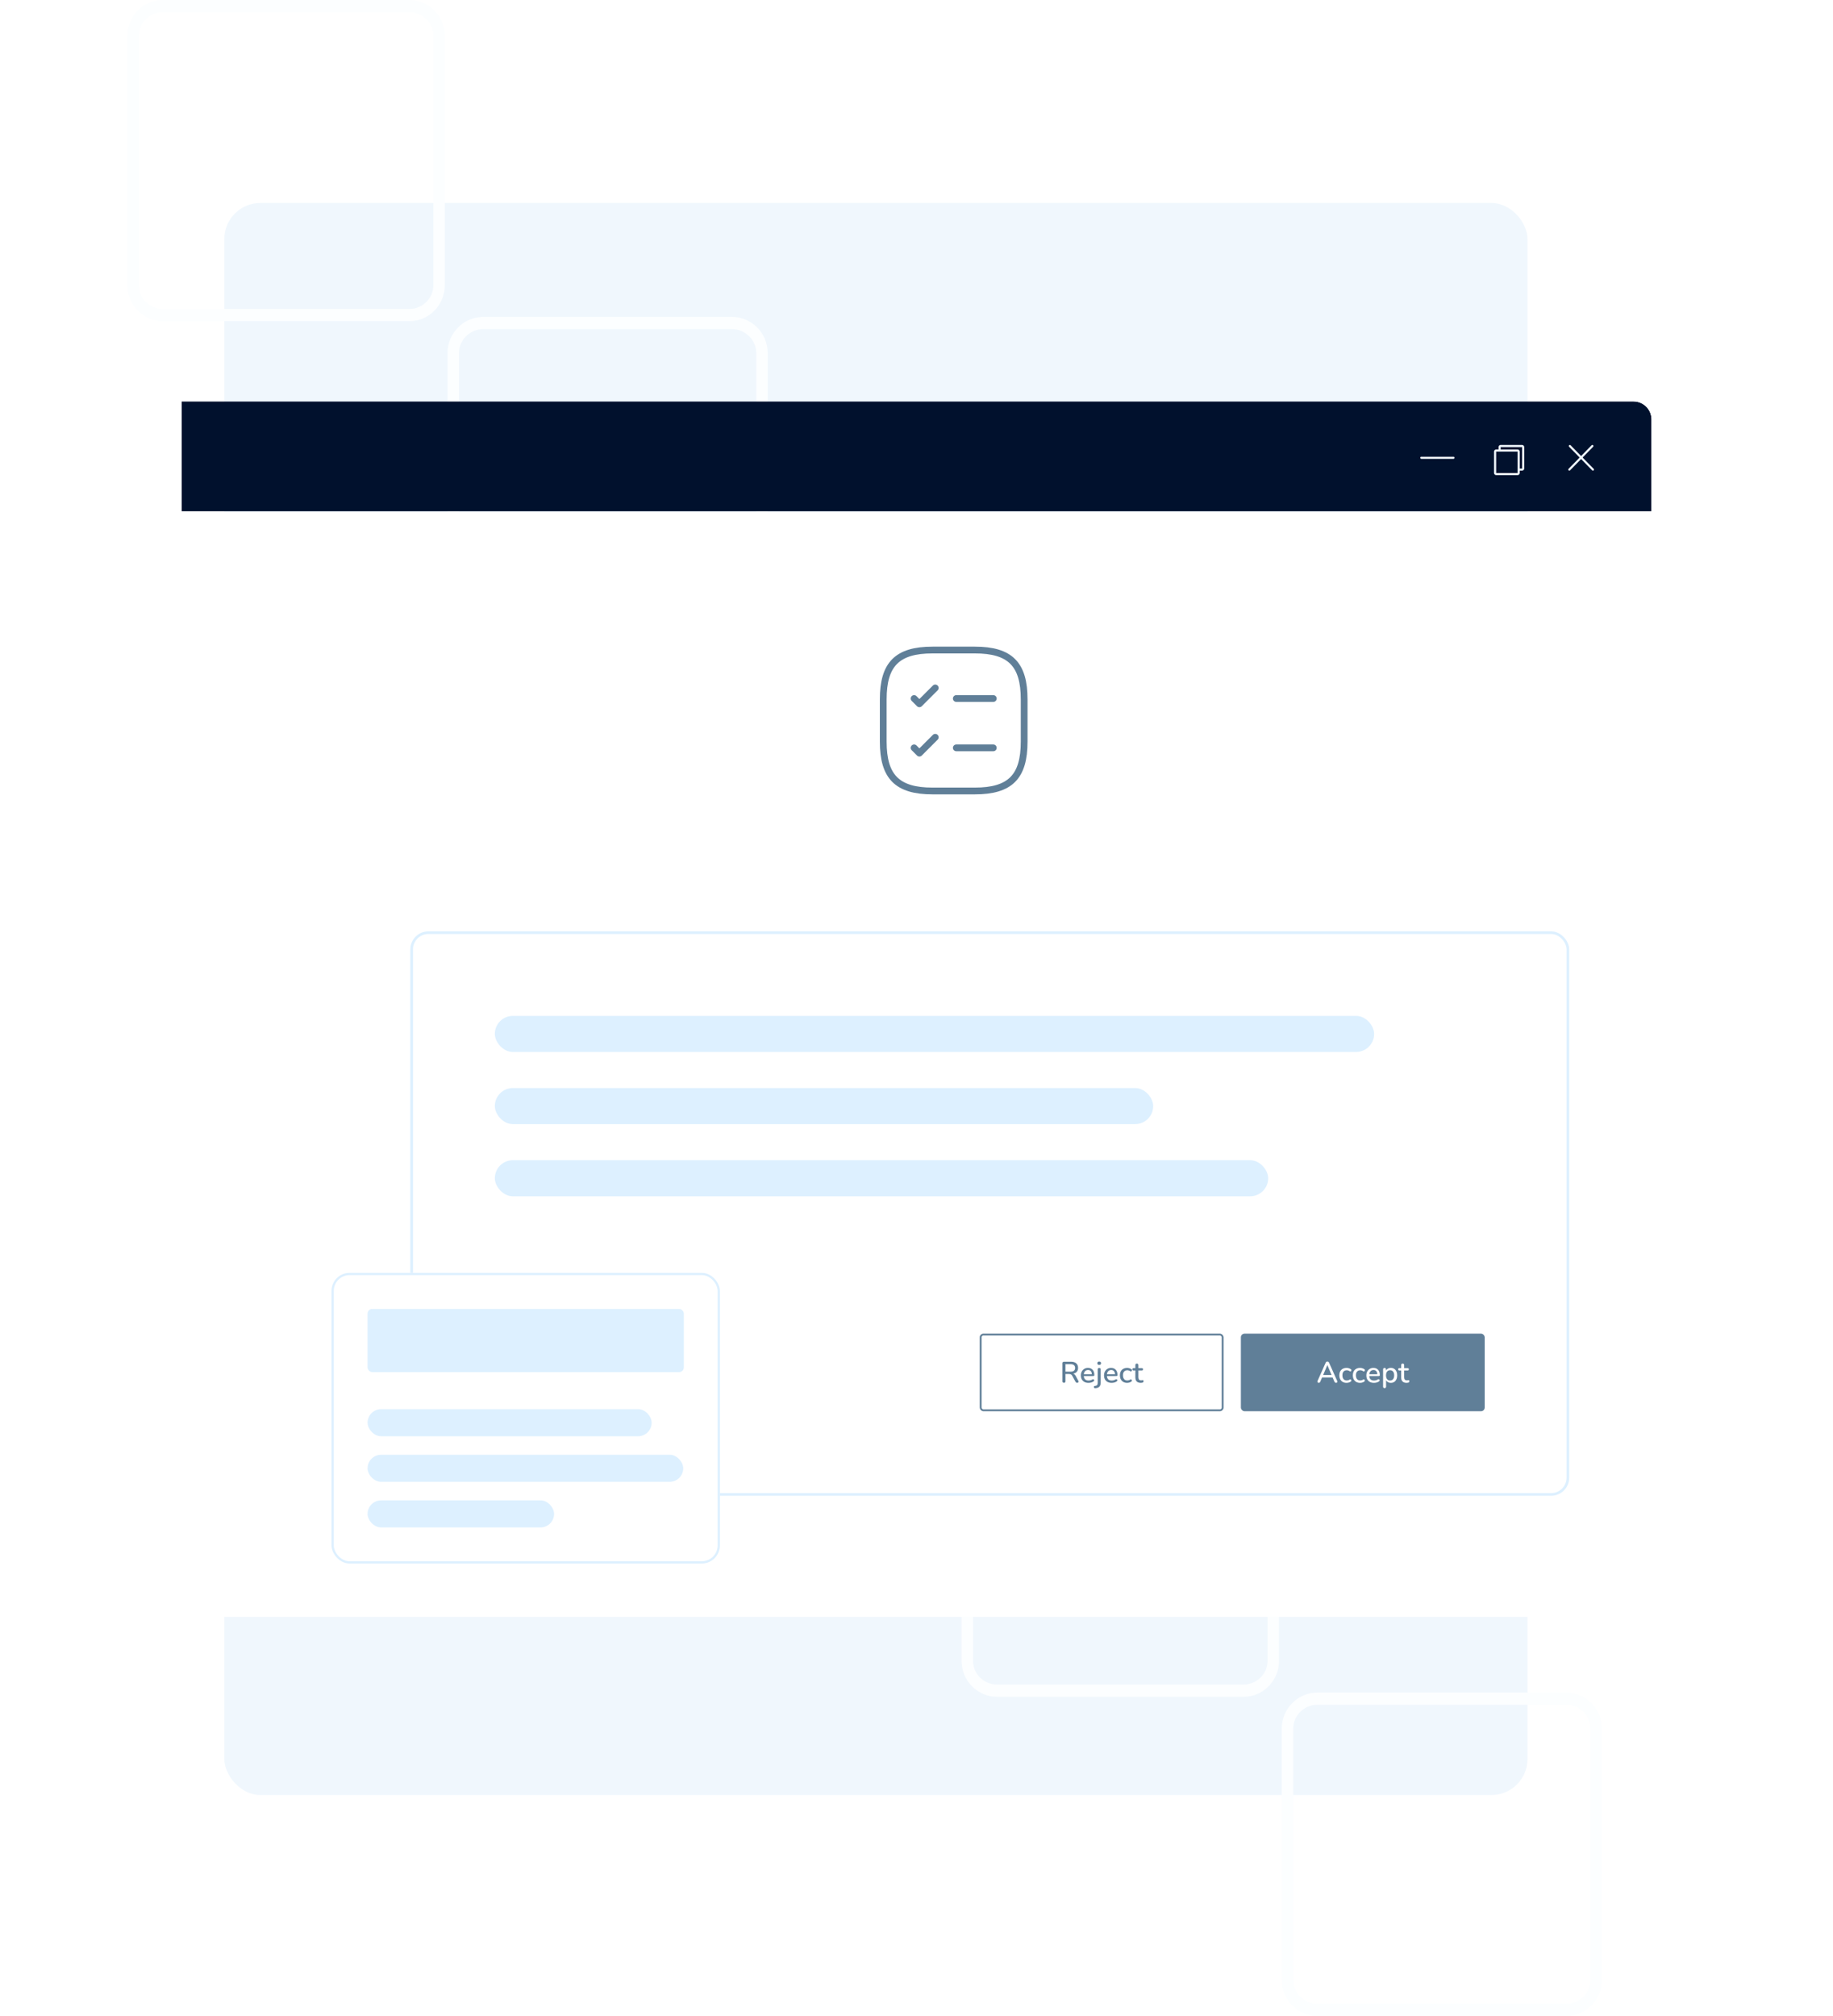<svg width="813" height="894" viewBox="0 0 813 894" fill="none" xmlns="http://www.w3.org/2000/svg">
<rect x="99.5" y="90" width="578" height="706" rx="16" fill="#F0F7FD"/>
<path fill-rule="evenodd" clip-rule="evenodd" d="M442.192 746.991C436.093 746.991 431.572 741.983 431.572 736.549V625.871C431.572 620.438 436.092 615.429 442.192 615.429H551.59C557.689 615.429 562.21 620.438 562.21 625.871V736.549C562.21 741.983 557.689 746.991 551.59 746.991H442.192ZM442.192 752.425C433.569 752.425 426.5 745.273 426.5 736.549V625.871C426.5 617.148 433.569 609.996 442.192 609.996H551.59C560.212 609.996 567.281 617.148 567.281 625.871V736.549C567.281 745.273 560.212 752.425 551.59 752.425H442.192Z" fill="#FCFEFF"/>
<path fill-rule="evenodd" clip-rule="evenodd" d="M584.323 888.567C578.141 888.567 573.566 883.5 573.566 878.01V766.522C573.566 761.032 578.142 755.965 584.323 755.965H694.672C700.853 755.965 705.429 761.032 705.429 766.522V878.01C705.429 883.5 700.853 888.567 694.672 888.567H584.323ZM584.323 894C575.625 894 568.495 886.797 568.495 878.01V766.522C568.495 757.735 575.625 750.531 584.323 750.531H694.672C703.37 750.531 710.5 757.735 710.5 766.522V878.01C710.5 886.797 703.37 894 694.672 894H584.323Z" fill="#FCFEFF"/>
<path fill-rule="evenodd" clip-rule="evenodd" d="M72.192 136.991C66.093 136.991 61.572 131.983 61.572 126.549V15.871C61.572 10.438 66.093 5.429 72.192 5.429H181.59C187.689 5.429 192.21 10.438 192.21 15.871V126.549C192.21 131.983 187.689 136.991 181.59 136.991H72.192ZM72.192 142.425C63.569 142.425 56.5 135.273 56.5 126.549V15.871C56.5 7.148 63.569 -0.004 72.192 -0.004H181.59C190.212 -0.004 197.281 7.148 197.281 15.871V126.549C197.281 135.273 190.212 142.425 181.59 142.425H72.192Z" fill="#FCFEFF"/>
<path fill-rule="evenodd" clip-rule="evenodd" d="M214.323 278.567C208.141 278.567 203.566 273.5 203.566 268.01V156.522C203.566 151.032 208.142 145.965 214.323 145.965H324.672C330.853 145.965 335.429 151.032 335.429 156.522V268.01C335.429 273.5 330.853 278.567 324.672 278.567H214.323ZM214.323 284C205.625 284 198.495 276.797 198.495 268.01V156.522C198.495 147.735 205.625 140.531 214.323 140.531H324.672C333.37 140.531 340.5 147.735 340.5 156.522V268.01C340.5 276.797 333.37 284 324.672 284H214.323Z" fill="#FCFEFF"/>
<g filter="url(#filter0_d_1844_7575)">
<g clip-path="url(#clip0_1844_7575)">
<path d="M751.5 223H-196.5V705C-196.5 709.418 -192.918 713 -188.5 713H743.5C747.918 713 751.5 709.418 751.5 705V223Z" fill="white"/>
<g filter="url(#filter1_di_1844_7575)">
<path d="M751.5 182C751.5 177.582 747.918 174 743.5 174H-188.491C-192.909 174 -196.491 177.582 -196.491 182V222.698H751.5V182Z" fill="#01112D"/>
<path d="M649.408 199.003H663.655" stroke="#F0F7FD" stroke-width="0.95" stroke-linecap="round"/>
<rect x="684.129" y="193.78" width="10.447" height="10.447" rx="0.475" stroke="#F0F7FD" stroke-width="0.95"/>
<path d="M715.287 193.78L725.501 204.227" stroke="#F0F7FD" stroke-width="0.95" stroke-linecap="round"/>
<path d="M725.266 193.78L715.052 204.227" stroke="#F0F7FD" stroke-width="0.95" stroke-linecap="round"/>
<rect x="682.129" y="195.78" width="10.447" height="10.447" rx="0.475" fill="#01112D" stroke="#F0F7FD" stroke-width="0.95"/>
</g>
</g>
</g>
<path d="M424.154 309.753H440.561" stroke="#607F98" stroke-width="3" stroke-linecap="round" stroke-linejoin="round"/>
<path d="M405.439 309.753L407.783 312.097L414.814 305.065" stroke="#607F98" stroke-width="3" stroke-linecap="round" stroke-linejoin="round"/>
<path d="M424.154 331.628H440.561" stroke="#607F98" stroke-width="3" stroke-linecap="round" stroke-linejoin="round"/>
<path d="M405.439 331.628L407.783 333.972L414.814 326.94" stroke="#607F98" stroke-width="3" stroke-linecap="round" stroke-linejoin="round"/>
<path d="M413.625 350.75H432.375C448 350.75 454.25 344.5 454.25 328.875V310.125C454.25 294.5 448 288.25 432.375 288.25H413.625C398 288.25 391.75 294.5 391.75 310.125V328.875C391.75 344.5 398 350.75 413.625 350.75Z" stroke="#607F98" stroke-width="3" stroke-linecap="round" stroke-linejoin="round"/>
<g filter="url(#filter2_d_1844_7575)">
<rect x="166" y="397" width="514" height="250.277" rx="8" fill="white"/>
<rect x="166.586" y="397.586" width="512.829" height="249.105" rx="7.414" stroke="#DDF0FF" stroke-width="1.171"/>
<rect x="203.48" y="434.48" width="390" height="16" rx="8" fill="#DDF0FF"/>
<rect x="203.48" y="466.48" width="292" height="16" rx="8" fill="#DDF0FF"/>
<rect x="203.48" y="498.48" width="343" height="16" rx="8" fill="#DDF0FF"/>
<rect x="418.949" y="575.794" width="107.333" height="33.593" rx="1.229" stroke="#607F98" stroke-width="0.819"/>
<path d="M455.898 597.183C455.68 597.183 455.509 597.121 455.387 596.999C455.273 596.877 455.217 596.706 455.217 596.488V588.543C455.217 588.316 455.278 588.146 455.4 588.032C455.523 587.91 455.693 587.849 455.911 587.849H459.045C460.041 587.849 460.81 588.085 461.352 588.557C461.894 589.029 462.165 589.697 462.165 590.562C462.165 591.122 462.042 591.602 461.798 592.004C461.553 592.406 461.195 592.712 460.723 592.922C460.259 593.132 459.7 593.237 459.045 593.237L459.163 593.053H459.503C459.853 593.053 460.155 593.141 460.408 593.315C460.67 593.49 460.906 593.77 461.116 594.154L462.243 596.252C462.331 596.409 462.37 596.562 462.361 596.711C462.361 596.85 462.309 596.964 462.204 597.051C462.108 597.139 461.968 597.183 461.785 597.183C461.592 597.183 461.435 597.143 461.313 597.065C461.199 596.977 461.094 596.85 460.998 596.684L459.621 594.141C459.438 593.8 459.228 593.573 458.992 593.46C458.756 593.337 458.446 593.276 458.061 593.276H456.58V596.488C456.58 596.706 456.523 596.877 456.41 596.999C456.296 597.121 456.126 597.183 455.898 597.183ZM456.58 592.253H458.822C459.486 592.253 459.989 592.114 460.329 591.834C460.67 591.554 460.841 591.139 460.841 590.589C460.841 590.047 460.67 589.636 460.329 589.356C459.989 589.077 459.486 588.937 458.822 588.937H456.58V592.253ZM466.793 597.209C466.094 597.209 465.491 597.078 464.984 596.816C464.486 596.545 464.097 596.164 463.817 595.675C463.546 595.177 463.411 594.587 463.411 593.905C463.411 593.241 463.546 592.66 463.817 592.162C464.088 591.664 464.459 591.275 464.931 590.995C465.403 590.715 465.941 590.575 466.544 590.575C466.989 590.575 467.387 590.65 467.737 590.798C468.086 590.938 468.383 591.148 468.628 591.428C468.882 591.698 469.069 592.031 469.192 592.424C469.323 592.817 469.388 593.259 469.388 593.748C469.388 593.896 469.345 594.01 469.257 594.089C469.17 594.159 469.039 594.194 468.864 594.194H464.459V593.381H468.497L468.274 593.564C468.274 593.127 468.209 592.756 468.078 592.45C467.955 592.144 467.767 591.913 467.514 591.755C467.269 591.589 466.963 591.506 466.596 591.506C466.185 591.506 465.836 591.602 465.547 591.795C465.268 591.987 465.054 592.253 464.905 592.594C464.756 592.935 464.682 593.333 464.682 593.787V593.866C464.682 594.635 464.861 595.216 465.22 595.609C465.587 595.994 466.115 596.186 466.806 596.186C467.068 596.186 467.343 596.151 467.632 596.081C467.929 596.011 468.209 595.893 468.471 595.727C468.619 595.64 468.75 595.601 468.864 595.609C468.986 595.618 469.083 595.658 469.153 595.727C469.231 595.797 469.279 595.885 469.297 595.99C469.314 596.095 469.297 596.204 469.244 596.317C469.192 596.422 469.1 596.518 468.969 596.606C468.672 596.807 468.327 596.96 467.933 597.065C467.54 597.161 467.16 597.209 466.793 597.209ZM469.809 599.582C469.652 599.59 469.525 599.564 469.429 599.503C469.324 599.442 469.254 599.363 469.219 599.267C469.176 599.171 469.163 599.07 469.18 598.965C469.189 598.869 469.233 598.782 469.311 598.703C469.381 598.633 469.477 598.594 469.6 598.585C470.037 598.559 470.356 598.441 470.557 598.231C470.766 598.022 470.871 597.689 470.871 597.235V591.27C470.871 591.052 470.928 590.886 471.042 590.772C471.164 590.658 471.33 590.602 471.54 590.602C471.758 590.602 471.92 590.658 472.025 590.772C472.139 590.886 472.195 591.052 472.195 591.27V597.13C472.195 597.672 472.104 598.118 471.92 598.467C471.745 598.826 471.483 599.092 471.133 599.267C470.784 599.442 470.343 599.547 469.809 599.582ZM471.54 589.265C471.278 589.265 471.072 589.199 470.924 589.068C470.784 588.937 470.714 588.753 470.714 588.517C470.714 588.273 470.784 588.089 470.924 587.967C471.072 587.836 471.278 587.77 471.54 587.77C471.802 587.77 472.003 587.836 472.143 587.967C472.283 588.089 472.353 588.273 472.353 588.517C472.353 588.753 472.283 588.937 472.143 589.068C472.003 589.199 471.802 589.265 471.54 589.265ZM477.06 597.209C476.361 597.209 475.758 597.078 475.251 596.816C474.753 596.545 474.364 596.164 474.084 595.675C473.813 595.177 473.678 594.587 473.678 593.905C473.678 593.241 473.813 592.66 474.084 592.162C474.355 591.664 474.727 591.275 475.199 590.995C475.671 590.715 476.208 590.575 476.811 590.575C477.257 590.575 477.654 590.65 478.004 590.798C478.354 590.938 478.651 591.148 478.895 591.428C479.149 591.698 479.337 592.031 479.459 592.424C479.59 592.817 479.656 593.259 479.656 593.748C479.656 593.896 479.612 594.01 479.525 594.089C479.437 594.159 479.306 594.194 479.131 594.194H474.727V593.381H478.764L478.542 593.564C478.542 593.127 478.476 592.756 478.345 592.45C478.223 592.144 478.035 591.913 477.781 591.755C477.536 591.589 477.231 591.506 476.864 591.506C476.453 591.506 476.103 591.602 475.815 591.795C475.535 591.987 475.321 592.253 475.172 592.594C475.024 592.935 474.95 593.333 474.95 593.787V593.866C474.95 594.635 475.129 595.216 475.487 595.609C475.854 595.994 476.383 596.186 477.073 596.186C477.335 596.186 477.611 596.151 477.899 596.081C478.196 596.011 478.476 595.893 478.738 595.727C478.887 595.64 479.018 595.601 479.131 595.609C479.254 595.618 479.35 595.658 479.42 595.727C479.498 595.797 479.547 595.885 479.564 595.99C479.582 596.095 479.564 596.204 479.512 596.317C479.459 596.422 479.367 596.518 479.236 596.606C478.939 596.807 478.594 596.96 478.201 597.065C477.807 597.161 477.427 597.209 477.06 597.209ZM483.918 597.209C483.262 597.209 482.694 597.073 482.214 596.802C481.742 596.523 481.375 596.134 481.112 595.636C480.85 595.129 480.719 594.534 480.719 593.853C480.719 593.346 480.793 592.891 480.942 592.489C481.091 592.079 481.3 591.733 481.571 591.454C481.851 591.174 482.187 590.96 482.581 590.811C482.983 590.654 483.428 590.575 483.918 590.575C484.224 590.575 484.543 590.624 484.875 590.72C485.216 590.807 485.53 590.956 485.819 591.165C485.932 591.235 486.002 591.323 486.028 591.428C486.063 591.524 486.068 591.624 486.042 591.729C486.024 591.834 485.976 591.926 485.897 592.004C485.827 592.074 485.74 592.118 485.635 592.135C485.53 592.144 485.417 592.114 485.294 592.044C485.085 591.895 484.87 591.79 484.652 591.729C484.433 591.659 484.224 591.624 484.023 591.624C483.708 591.624 483.428 591.677 483.184 591.782C482.948 591.878 482.747 592.022 482.581 592.214C482.415 592.398 482.288 592.629 482.2 592.909C482.122 593.189 482.082 593.508 482.082 593.866C482.082 594.583 482.249 595.146 482.581 595.557C482.921 595.959 483.402 596.16 484.023 596.16C484.224 596.16 484.433 596.129 484.652 596.068C484.87 596.007 485.085 595.902 485.294 595.754C485.417 595.684 485.53 595.658 485.635 595.675C485.74 595.692 485.823 595.741 485.884 595.819C485.954 595.889 485.998 595.977 486.015 596.081C486.042 596.178 486.037 596.278 486.002 596.383C485.967 596.488 485.893 596.575 485.779 596.645C485.5 596.846 485.194 596.99 484.862 597.078C484.538 597.165 484.224 597.209 483.918 597.209ZM489.958 597.209C489.434 597.209 488.993 597.117 488.634 596.934C488.276 596.75 488.009 596.479 487.835 596.121C487.66 595.762 487.572 595.325 487.572 594.81V591.716H486.786C486.611 591.716 486.476 591.672 486.379 591.585C486.283 591.489 486.235 591.362 486.235 591.205C486.235 591.039 486.283 590.912 486.379 590.825C486.476 590.737 486.611 590.693 486.786 590.693H487.572V589.343C487.572 589.125 487.629 588.959 487.743 588.845C487.865 588.731 488.031 588.675 488.241 588.675C488.451 588.675 488.612 588.731 488.726 588.845C488.84 588.959 488.896 589.125 488.896 589.343V590.693H490.43C490.605 590.693 490.74 590.737 490.837 590.825C490.933 590.912 490.981 591.039 490.981 591.205C490.981 591.362 490.933 591.489 490.837 591.585C490.74 591.672 490.605 591.716 490.43 591.716H488.896V594.705C488.896 595.168 488.993 595.518 489.185 595.754C489.386 595.99 489.709 596.108 490.155 596.108C490.312 596.108 490.448 596.095 490.561 596.068C490.684 596.033 490.784 596.011 490.863 596.003C490.959 596.003 491.038 596.038 491.099 596.108C491.16 596.169 491.191 596.291 491.191 596.475C491.191 596.606 491.164 596.728 491.112 596.842C491.068 596.955 490.985 597.03 490.863 597.065C490.758 597.1 490.614 597.13 490.43 597.156C490.255 597.191 490.098 597.209 489.958 597.209Z" fill="#607F98"/>
<rect x="534.369" y="575.385" width="108.153" height="34.412" rx="1.639" fill="#607F98"/>
<path d="M568.927 597.183C568.752 597.183 568.612 597.143 568.507 597.065C568.402 596.986 568.341 596.881 568.324 596.75C568.306 596.619 568.332 596.47 568.402 596.304L571.955 588.334C572.042 588.124 572.152 587.975 572.283 587.888C572.423 587.801 572.576 587.757 572.742 587.757C572.899 587.757 573.043 587.801 573.174 587.888C573.314 587.975 573.428 588.124 573.515 588.334L577.068 596.304C577.146 596.47 577.177 596.623 577.159 596.763C577.142 596.894 577.085 596.999 576.989 597.078C576.893 597.148 576.757 597.183 576.583 597.183C576.39 597.183 576.237 597.135 576.124 597.038C576.01 596.942 575.91 596.794 575.822 596.593L574.905 594.469L575.521 594.836H569.936L570.539 594.469L569.635 596.593C569.547 596.802 569.451 596.955 569.346 597.051C569.241 597.139 569.102 597.183 568.927 597.183ZM572.715 589.356L570.736 594.049L570.408 593.735H575.036L574.734 594.049L572.742 589.356H572.715ZM581.242 597.209C580.587 597.209 580.019 597.073 579.538 596.802C579.066 596.523 578.699 596.134 578.437 595.636C578.175 595.129 578.044 594.534 578.044 593.853C578.044 593.346 578.118 592.891 578.267 592.489C578.415 592.079 578.625 591.733 578.896 591.454C579.175 591.174 579.512 590.96 579.905 590.811C580.307 590.654 580.753 590.575 581.242 590.575C581.548 590.575 581.867 590.624 582.199 590.72C582.54 590.807 582.855 590.956 583.143 591.165C583.257 591.235 583.327 591.323 583.353 591.428C583.388 591.524 583.392 591.624 583.366 591.729C583.349 591.834 583.301 591.926 583.222 592.004C583.152 592.074 583.065 592.118 582.96 592.135C582.855 592.144 582.741 592.114 582.619 592.044C582.409 591.895 582.195 591.79 581.976 591.729C581.758 591.659 581.548 591.624 581.347 591.624C581.033 591.624 580.753 591.677 580.508 591.782C580.272 591.878 580.071 592.022 579.905 592.214C579.739 592.398 579.612 592.629 579.525 592.909C579.446 593.189 579.407 593.508 579.407 593.866C579.407 594.583 579.573 595.146 579.905 595.557C580.246 595.959 580.727 596.16 581.347 596.16C581.548 596.16 581.758 596.129 581.976 596.068C582.195 596.007 582.409 595.902 582.619 595.754C582.741 595.684 582.855 595.658 582.96 595.675C583.065 595.692 583.148 595.741 583.209 595.819C583.279 595.889 583.322 595.977 583.34 596.081C583.366 596.178 583.362 596.278 583.327 596.383C583.292 596.488 583.218 596.575 583.104 596.645C582.824 596.846 582.518 596.99 582.186 597.078C581.863 597.165 581.548 597.209 581.242 597.209ZM587.234 597.209C586.578 597.209 586.01 597.073 585.53 596.802C585.058 596.523 584.691 596.134 584.428 595.636C584.166 595.129 584.035 594.534 584.035 593.853C584.035 593.346 584.109 592.891 584.258 592.489C584.407 592.079 584.616 591.733 584.887 591.454C585.167 591.174 585.503 590.96 585.897 590.811C586.299 590.654 586.744 590.575 587.234 590.575C587.54 590.575 587.859 590.624 588.191 590.72C588.532 590.807 588.846 590.956 589.135 591.165C589.248 591.235 589.318 591.323 589.344 591.428C589.379 591.524 589.384 591.624 589.357 591.729C589.34 591.834 589.292 591.926 589.213 592.004C589.143 592.074 589.056 592.118 588.951 592.135C588.846 592.144 588.733 592.114 588.61 592.044C588.401 591.895 588.186 591.79 587.968 591.729C587.749 591.659 587.54 591.624 587.339 591.624C587.024 591.624 586.744 591.677 586.5 591.782C586.264 591.878 586.063 592.022 585.897 592.214C585.731 592.398 585.604 592.629 585.516 592.909C585.438 593.189 585.398 593.508 585.398 593.866C585.398 594.583 585.565 595.146 585.897 595.557C586.237 595.959 586.718 596.16 587.339 596.16C587.54 596.16 587.749 596.129 587.968 596.068C588.186 596.007 588.401 595.902 588.61 595.754C588.733 595.684 588.846 595.658 588.951 595.675C589.056 595.692 589.139 595.741 589.2 595.819C589.27 595.889 589.314 595.977 589.331 596.081C589.357 596.178 589.353 596.278 589.318 596.383C589.283 596.488 589.209 596.575 589.095 596.645C588.816 596.846 588.51 596.99 588.178 597.078C587.854 597.165 587.54 597.209 587.234 597.209ZM593.409 597.209C592.71 597.209 592.107 597.078 591.6 596.816C591.101 596.545 590.713 596.164 590.433 595.675C590.162 595.177 590.026 594.587 590.026 593.905C590.026 593.241 590.162 592.66 590.433 592.162C590.704 591.664 591.075 591.275 591.547 590.995C592.019 590.715 592.557 590.575 593.16 590.575C593.605 590.575 594.003 590.65 594.353 590.798C594.702 590.938 594.999 591.148 595.244 591.428C595.497 591.698 595.685 592.031 595.808 592.424C595.939 592.817 596.004 593.259 596.004 593.748C596.004 593.896 595.961 594.01 595.873 594.089C595.786 594.159 595.655 594.194 595.48 594.194H591.075V593.381H595.113L594.89 593.564C594.89 593.127 594.825 592.756 594.693 592.45C594.571 592.144 594.383 591.913 594.13 591.755C593.885 591.589 593.579 591.506 593.212 591.506C592.801 591.506 592.452 591.602 592.163 591.795C591.884 591.987 591.67 592.253 591.521 592.594C591.372 592.935 591.298 593.333 591.298 593.787V593.866C591.298 594.635 591.477 595.216 591.836 595.609C592.203 595.994 592.731 596.186 593.422 596.186C593.684 596.186 593.959 596.151 594.248 596.081C594.545 596.011 594.825 595.893 595.087 595.727C595.235 595.64 595.366 595.601 595.48 595.609C595.602 595.618 595.698 595.658 595.768 595.727C595.847 595.797 595.895 595.885 595.913 595.99C595.93 596.095 595.913 596.204 595.86 596.317C595.808 596.422 595.716 596.518 595.585 596.606C595.288 596.807 594.943 596.96 594.549 597.065C594.156 597.161 593.776 597.209 593.409 597.209ZM598.103 599.542C597.894 599.542 597.732 599.485 597.618 599.372C597.505 599.258 597.448 599.092 597.448 598.874V591.27C597.448 591.052 597.505 590.886 597.618 590.772C597.732 590.658 597.889 590.602 598.09 590.602C598.3 590.602 598.462 590.658 598.575 590.772C598.689 590.886 598.746 591.052 598.746 591.27V592.411L598.601 592.135C598.741 591.664 599.017 591.288 599.427 591.008C599.838 590.72 600.323 590.575 600.883 590.575C601.451 590.575 601.944 590.711 602.364 590.982C602.792 591.253 603.12 591.633 603.347 592.122C603.583 592.612 603.701 593.202 603.701 593.892C603.701 594.565 603.583 595.155 603.347 595.662C603.12 596.16 602.796 596.545 602.377 596.816C601.957 597.078 601.459 597.209 600.883 597.209C600.332 597.209 599.851 597.069 599.44 596.789C599.03 596.51 598.754 596.138 598.615 595.675H598.772V598.874C598.772 599.092 598.711 599.258 598.588 599.372C598.475 599.485 598.313 599.542 598.103 599.542ZM600.555 596.186C600.922 596.186 601.241 596.099 601.512 595.924C601.783 595.749 601.992 595.491 602.141 595.151C602.29 594.81 602.364 594.39 602.364 593.892C602.364 593.141 602.198 592.572 601.866 592.188C601.542 591.803 601.105 591.611 600.555 591.611C600.196 591.611 599.877 591.698 599.598 591.873C599.327 592.039 599.117 592.293 598.969 592.634C598.82 592.974 598.746 593.394 598.746 593.892C598.746 594.635 598.912 595.203 599.244 595.596C599.576 595.99 600.013 596.186 600.555 596.186ZM607.856 597.209C607.332 597.209 606.89 597.117 606.532 596.934C606.174 596.75 605.907 596.479 605.732 596.121C605.557 595.762 605.47 595.325 605.47 594.81V591.716H604.683C604.509 591.716 604.373 591.672 604.277 591.585C604.181 591.489 604.133 591.362 604.133 591.205C604.133 591.039 604.181 590.912 604.277 590.825C604.373 590.737 604.509 590.693 604.683 590.693H605.47V589.343C605.47 589.125 605.527 588.959 605.64 588.845C605.763 588.731 605.929 588.675 606.139 588.675C606.348 588.675 606.51 588.731 606.624 588.845C606.737 588.959 606.794 589.125 606.794 589.343V590.693H608.328C608.503 590.693 608.638 590.737 608.734 590.825C608.83 590.912 608.878 591.039 608.878 591.205C608.878 591.362 608.83 591.489 608.734 591.585C608.638 591.672 608.503 591.716 608.328 591.716H606.794V594.705C606.794 595.168 606.89 595.518 607.082 595.754C607.283 595.99 607.607 596.108 608.053 596.108C608.21 596.108 608.345 596.095 608.459 596.068C608.581 596.033 608.682 596.011 608.76 596.003C608.857 596.003 608.935 596.038 608.996 596.108C609.058 596.169 609.088 596.291 609.088 596.475C609.088 596.606 609.062 596.728 609.01 596.842C608.966 596.955 608.883 597.03 608.76 597.065C608.656 597.1 608.511 597.13 608.328 597.156C608.153 597.191 607.996 597.209 607.856 597.209Z" fill="white"/>
</g>
<g filter="url(#filter3_d_1844_7575)">
<rect x="135" y="550" width="172.26" height="128.882" rx="8" fill="white"/>
<rect x="135.5" y="550.5" width="171.26" height="127.882" rx="7.5" stroke="#DDF0FF"/>
<rect x="151" y="566" width="140.26" height="28" rx="2.055" fill="#DDF0FF"/>
<rect x="151" y="610.441" width="126" height="12" rx="6" fill="#DDF0FF"/>
<rect x="151" y="630.661" width="140" height="12" rx="6" fill="#DDF0FF"/>
<rect x="151" y="650.882" width="82.718" height="12" rx="6" fill="#DDF0FF"/>
</g>
<defs>
<filter id="filter0_d_1844_7575" x="0.5" y="98" width="812" height="699" filterUnits="userSpaceOnUse" color-interpolation-filters="sRGB">
<feFlood flood-opacity="0" result="BackgroundImageFix"/>
<feColorMatrix in="SourceAlpha" type="matrix" values="0 0 0 0 0 0 0 0 0 0 0 0 0 0 0 0 0 0 127 0" result="hardAlpha"/>
<feOffset dx="-19" dy="4"/>
<feGaussianBlur stdDeviation="40"/>
<feComposite in2="hardAlpha" operator="out"/>
<feColorMatrix type="matrix" values="0 0 0 0 0.055 0 0 0 0 0.231 0 0 0 0 0.373 0 0 0 0.12 0"/>
<feBlend mode="normal" in2="BackgroundImageFix" result="effect1_dropShadow_1844_7575"/>
<feBlend mode="normal" in="SourceGraphic" in2="effect1_dropShadow_1844_7575" result="shape"/>
</filter>
<filter id="filter1_di_1844_7575" x="-196.49" y="174" width="947.99" height="49.158" filterUnits="userSpaceOnUse" color-interpolation-filters="sRGB">
<feFlood flood-opacity="0" result="BackgroundImageFix"/>
<feColorMatrix in="SourceAlpha" type="matrix" values="0 0 0 0 0 0 0 0 0 0 0 0 0 0 0 0 0 0 127 0" result="hardAlpha"/>
<feOffset dy="0.46"/>
<feColorMatrix type="matrix" values="0 0 0 0 0 0 0 0 0 0 0 0 0 0 0 0 0 0 0.15 0"/>
<feBlend mode="normal" in2="BackgroundImageFix" result="effect1_dropShadow_1844_7575"/>
<feBlend mode="normal" in="SourceGraphic" in2="effect1_dropShadow_1844_7575" result="shape"/>
<feColorMatrix in="SourceAlpha" type="matrix" values="0 0 0 0 0 0 0 0 0 0 0 0 0 0 0 0 0 0 127 0" result="hardAlpha"/>
<feOffset dy="-0.46"/>
<feComposite in2="hardAlpha" operator="arithmetic" k2="-1" k3="1"/>
<feColorMatrix type="matrix" values="0 0 0 0 0 0 0 0 0 0 0 0 0 0 0 0 0 0 0.05 0"/>
<feBlend mode="normal" in2="shape" result="effect2_innerShadow_1844_7575"/>
</filter>
<filter id="filter2_d_1844_7575" x="122" y="353" width="634" height="370.276" filterUnits="userSpaceOnUse" color-interpolation-filters="sRGB">
<feFlood flood-opacity="0" result="BackgroundImageFix"/>
<feColorMatrix in="SourceAlpha" type="matrix" values="0 0 0 0 0 0 0 0 0 0 0 0 0 0 0 0 0 0 127 0" result="hardAlpha"/>
<feOffset dx="16" dy="16"/>
<feGaussianBlur stdDeviation="30"/>
<feComposite in2="hardAlpha" operator="out"/>
<feColorMatrix type="matrix" values="0 0 0 0 0.055 0 0 0 0 0.231 0 0 0 0 0.373 0 0 0 0.08 0"/>
<feBlend mode="normal" in2="BackgroundImageFix" result="effect1_dropShadow_1844_7575"/>
<feBlend mode="normal" in="SourceGraphic" in2="effect1_dropShadow_1844_7575" result="shape"/>
</filter>
<filter id="filter3_d_1844_7575" x="115.035" y="532.442" width="236.26" height="192.881" filterUnits="userSpaceOnUse" color-interpolation-filters="sRGB">
<feFlood flood-opacity="0" result="BackgroundImageFix"/>
<feColorMatrix in="SourceAlpha" type="matrix" values="0 0 0 0 0 0 0 0 0 0 0 0 0 0 0 0 0 0 127 0" result="hardAlpha"/>
<feOffset dx="12.035" dy="14.442"/>
<feGaussianBlur stdDeviation="16"/>
<feComposite in2="hardAlpha" operator="out"/>
<feColorMatrix type="matrix" values="0 0 0 0 0.055 0 0 0 0 0.231 0 0 0 0 0.373 0 0 0 0.04 0"/>
<feBlend mode="normal" in2="BackgroundImageFix" result="effect1_dropShadow_1844_7575"/>
<feBlend mode="normal" in="SourceGraphic" in2="effect1_dropShadow_1844_7575" result="shape"/>
</filter>
<clipPath id="clip0_1844_7575">
<path d="M751.5 182C751.5 177.582 747.918 174 743.5 174H99.5V713H743.5C747.918 713 751.5 709.418 751.5 705V182Z" fill="white"/>
</clipPath>
</defs>
</svg>
